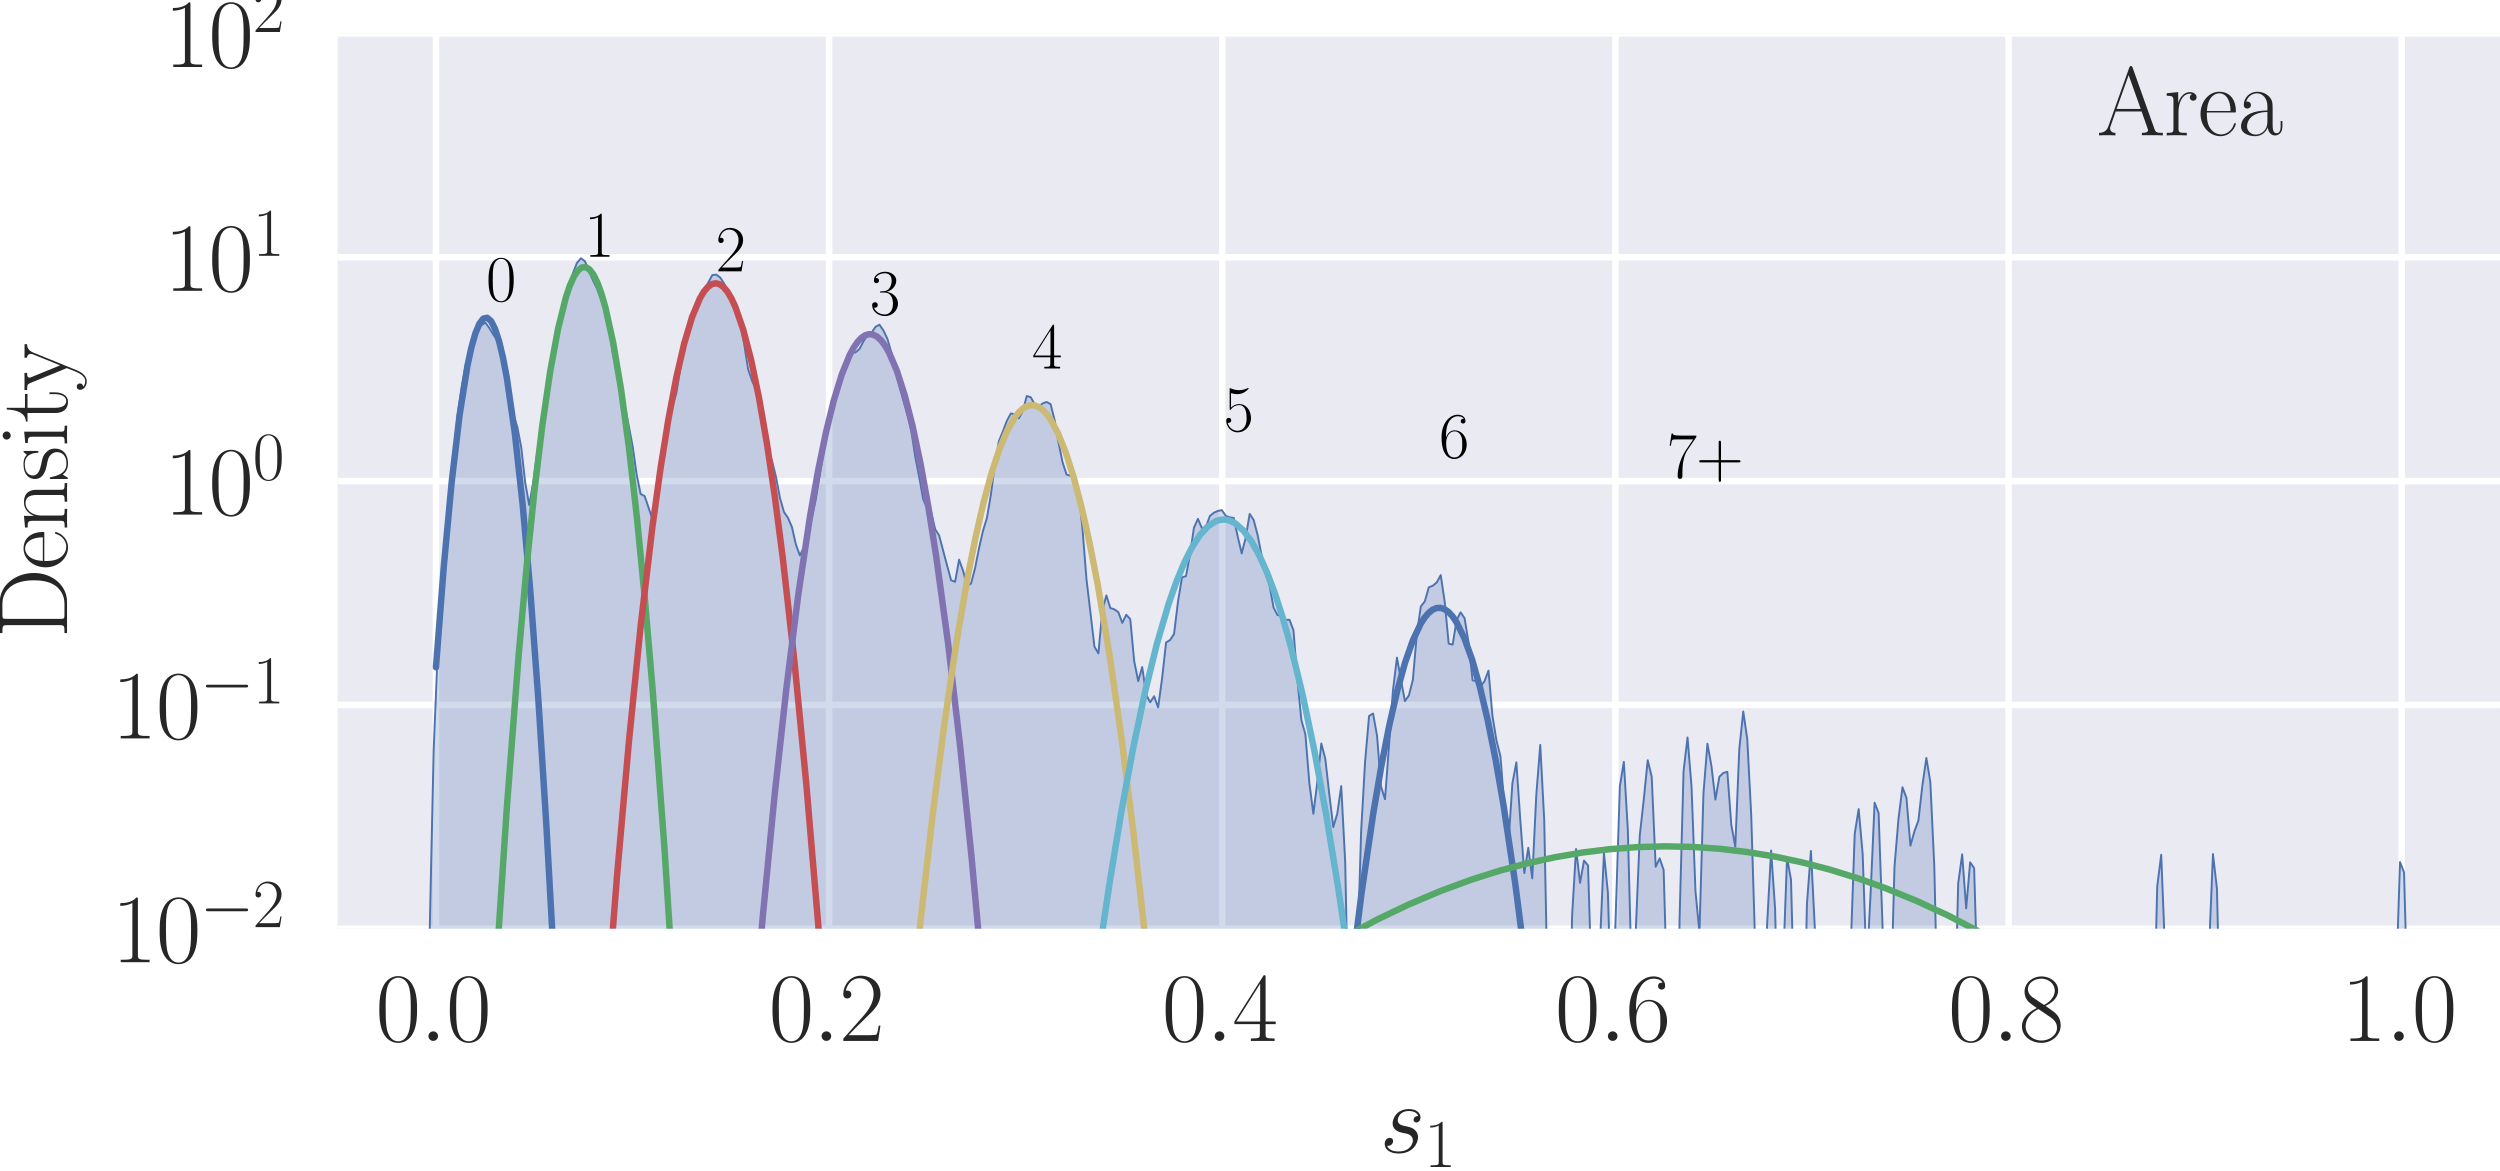 <?xml version="1.0" encoding="utf-8" standalone="no"?>
<!DOCTYPE svg PUBLIC "-//W3C//DTD SVG 1.1//EN"
  "http://www.w3.org/Graphics/SVG/1.1/DTD/svg11.dtd">
<svg xmlns:xlink="http://www.w3.org/1999/xlink" width="387.082pt" height="181.356pt" viewBox="0 0 387.082 181.356" xmlns="http://www.w3.org/2000/svg" version="1.1">
 <defs>
  <style type="text/css">*{stroke-linejoin: round; stroke-linecap: butt}</style>
 </defs>
 <g id="figure_1">
  <g id="patch_1">
   <path d="M 0 181.356 
L 387.082 181.356 
L 387.082 0 
L 0 0 
z
" style="fill: #ffffff"/>
  </g>
  <g id="axes_1">
   <g id="patch_2">
    <path d="M 52.282 143.789 
L 387.082 143.789 
L 387.082 5.189 
L 52.282 5.189 
z
" style="fill: #eaeaf2"/>
   </g>
   <g id="matplotlib.axis_1">
    <g id="xtick_1">
     <g id="line2d_1">
      <path d="M 67.501 143.789 
L 67.501 5.189 
" clip-path="url(#p461af8cc69)" style="fill: none; stroke: #ffffff; stroke-linecap: round"/>
     </g>
     <g id="line2d_2"/>
     <g id="text_1">
      <!-- $\mathdefault{0.0}$ -->
      <g style="fill: #262626" transform="translate(58.152 161.167) scale(0.15 -0.15)">
       <defs>
        <path id="CMR17-30" d="M 2688 2025 
C 2688 2416 2682 3080 2413 3591 
C 2176 4039 1798 4198 1466 4198 
C 1158 4198 768 4058 525 3597 
C 269 3118 243 2524 243 2025 
C 243 1661 250 1106 448 619 
C 723 -39 1216 -128 1466 -128 
C 1760 -128 2208 -7 2470 600 
C 2662 1042 2688 1559 2688 2025 
z
M 1466 -26 
C 1056 -26 813 325 723 812 
C 653 1188 653 1738 653 2096 
C 653 2588 653 2997 736 3387 
C 858 3929 1216 4096 1466 4096 
C 1728 4096 2067 3923 2189 3400 
C 2272 3036 2278 2607 2278 2096 
C 2278 1680 2278 1169 2202 792 
C 2067 95 1690 -26 1466 -26 
z
" transform="scale(0.016)"/>
        <path id="CMMI12-3a" d="M 1178 307 
C 1178 492 1024 619 870 619 
C 685 619 557 466 557 313 
C 557 128 710 0 864 0 
C 1050 0 1178 153 1178 307 
z
" transform="scale(0.016)"/>
       </defs>
       <use xlink:href="#CMR17-30" transform="scale(0.996)"/>
       <use xlink:href="#CMMI12-3a" transform="translate(45.69 0) scale(0.996)"/>
       <use xlink:href="#CMR17-30" transform="translate(72.788 0) scale(0.996)"/>
      </g>
     </g>
    </g>
    <g id="xtick_2">
     <g id="line2d_3">
      <path d="M 128.373 143.789 
L 128.373 5.189 
" clip-path="url(#p461af8cc69)" style="fill: none; stroke: #ffffff; stroke-linecap: round"/>
     </g>
     <g id="line2d_4"/>
     <g id="text_2">
      <!-- $\mathdefault{0.2}$ -->
      <g style="fill: #262626" transform="translate(119.025 161.167) scale(0.15 -0.15)">
       <defs>
        <path id="CMR17-32" d="M 2669 989 
L 2554 989 
C 2490 536 2438 459 2413 420 
C 2381 369 1920 369 1830 369 
L 602 369 
C 832 619 1280 1072 1824 1597 
C 2214 1967 2669 2402 2669 3035 
C 2669 3790 2067 4224 1395 4224 
C 691 4224 262 3604 262 3030 
C 262 2780 448 2748 525 2748 
C 589 2748 781 2787 781 3010 
C 781 3207 614 3264 525 3264 
C 486 3264 448 3258 422 3245 
C 544 3790 915 4058 1306 4058 
C 1862 4058 2227 3617 2227 3035 
C 2227 2479 1901 2000 1536 1584 
L 262 146 
L 262 0 
L 2515 0 
L 2669 989 
z
" transform="scale(0.016)"/>
       </defs>
       <use xlink:href="#CMR17-30" transform="scale(0.996)"/>
       <use xlink:href="#CMMI12-3a" transform="translate(45.69 0) scale(0.996)"/>
       <use xlink:href="#CMR17-32" transform="translate(72.788 0) scale(0.996)"/>
      </g>
     </g>
    </g>
    <g id="xtick_3">
     <g id="line2d_5">
      <path d="M 189.246 143.789 
L 189.246 5.189 
" clip-path="url(#p461af8cc69)" style="fill: none; stroke: #ffffff; stroke-linecap: round"/>
     </g>
     <g id="line2d_6"/>
     <g id="text_3">
      <!-- $\mathdefault{0.4}$ -->
      <g style="fill: #262626" transform="translate(179.898 161.167) scale(0.15 -0.15)">
       <defs>
        <path id="CMR17-34" d="M 2150 4122 
C 2150 4256 2144 4256 2029 4256 
L 128 1254 
L 128 1088 
L 1779 1088 
L 1779 457 
C 1779 224 1766 160 1318 160 
L 1197 160 
L 1197 0 
C 1402 0 1747 0 1965 0 
C 2182 0 2528 0 2733 0 
L 2733 160 
L 2611 160 
C 2163 160 2150 224 2150 457 
L 2150 1088 
L 2803 1088 
L 2803 1254 
L 2150 1254 
L 2150 4122 
z
M 1798 3703 
L 1798 1254 
L 256 1254 
L 1798 3703 
z
" transform="scale(0.016)"/>
       </defs>
       <use xlink:href="#CMR17-30" transform="scale(0.996)"/>
       <use xlink:href="#CMMI12-3a" transform="translate(45.69 0) scale(0.996)"/>
       <use xlink:href="#CMR17-34" transform="translate(72.788 0) scale(0.996)"/>
      </g>
     </g>
    </g>
    <g id="xtick_4">
     <g id="line2d_7">
      <path d="M 250.119 143.789 
L 250.119 5.189 
" clip-path="url(#p461af8cc69)" style="fill: none; stroke: #ffffff; stroke-linecap: round"/>
     </g>
     <g id="line2d_8"/>
     <g id="text_4">
      <!-- $\mathdefault{0.6}$ -->
      <g style="fill: #262626" transform="translate(240.77 161.167) scale(0.15 -0.15)">
       <defs>
        <path id="CMR17-36" d="M 678 2176 
C 678 3690 1395 4032 1811 4032 
C 1946 4032 2272 4009 2400 3776 
C 2298 3776 2106 3776 2106 3553 
C 2106 3381 2246 3323 2336 3323 
C 2394 3323 2566 3348 2566 3560 
C 2566 3954 2246 4179 1805 4179 
C 1043 4179 243 3390 243 1984 
C 243 253 966 -128 1478 -128 
C 2099 -128 2688 427 2688 1283 
C 2688 2081 2170 2662 1517 2662 
C 1126 2662 838 2407 678 1960 
L 678 2176 
z
M 1478 25 
C 691 25 691 1200 691 1436 
C 691 1896 909 2560 1504 2560 
C 1613 2560 1926 2560 2138 2120 
C 2253 1870 2253 1609 2253 1289 
C 2253 944 2253 690 2118 434 
C 1978 171 1773 25 1478 25 
z
" transform="scale(0.016)"/>
       </defs>
       <use xlink:href="#CMR17-30" transform="scale(0.996)"/>
       <use xlink:href="#CMMI12-3a" transform="translate(45.69 0) scale(0.996)"/>
       <use xlink:href="#CMR17-36" transform="translate(72.788 0) scale(0.996)"/>
      </g>
     </g>
    </g>
    <g id="xtick_5">
     <g id="line2d_9">
      <path d="M 310.992 143.789 
L 310.992 5.189 
" clip-path="url(#p461af8cc69)" style="fill: none; stroke: #ffffff; stroke-linecap: round"/>
     </g>
     <g id="line2d_10"/>
     <g id="text_5">
      <!-- $\mathdefault{0.8}$ -->
      <g style="fill: #262626" transform="translate(301.643 161.167) scale(0.15 -0.15)">
       <defs>
        <path id="CMR17-38" d="M 1741 2264 
C 2144 2467 2554 2773 2554 3263 
C 2554 3841 1990 4179 1472 4179 
C 890 4179 378 3759 378 3180 
C 378 3021 416 2747 666 2505 
C 730 2442 998 2251 1171 2130 
C 883 1983 211 1634 211 934 
C 211 279 838 -128 1459 -128 
C 2144 -128 2720 362 2720 1010 
C 2720 1590 2330 1857 2074 2029 
L 1741 2264 
z
M 902 2822 
C 851 2854 595 3051 595 3351 
C 595 3739 998 4032 1459 4032 
C 1965 4032 2336 3676 2336 3262 
C 2336 2669 1670 2331 1638 2331 
C 1632 2331 1626 2331 1574 2370 
L 902 2822 
z
M 2080 1519 
C 2176 1449 2483 1240 2483 851 
C 2483 381 2010 25 1472 25 
C 890 25 448 438 448 940 
C 448 1443 838 1862 1280 2060 
L 2080 1519 
z
" transform="scale(0.016)"/>
       </defs>
       <use xlink:href="#CMR17-30" transform="scale(0.996)"/>
       <use xlink:href="#CMMI12-3a" transform="translate(45.69 0) scale(0.996)"/>
       <use xlink:href="#CMR17-38" transform="translate(72.788 0) scale(0.996)"/>
      </g>
     </g>
    </g>
    <g id="xtick_6">
     <g id="line2d_11">
      <path d="M 371.864 143.789 
L 371.864 5.189 
" clip-path="url(#p461af8cc69)" style="fill: none; stroke: #ffffff; stroke-linecap: round"/>
     </g>
     <g id="line2d_12"/>
     <g id="text_6">
      <!-- $\mathdefault{1.0}$ -->
      <g style="fill: #262626" transform="translate(362.516 161.167) scale(0.15 -0.15)">
       <defs>
        <path id="CMR17-31" d="M 1702 4058 
C 1702 4192 1696 4192 1606 4192 
C 1357 3916 979 3827 621 3827 
C 602 3827 570 3827 563 3808 
C 557 3795 557 3782 557 3648 
C 755 3648 1088 3686 1344 3839 
L 1344 461 
C 1344 236 1331 160 781 160 
L 589 160 
L 589 0 
C 896 0 1216 0 1523 0 
C 1830 0 2150 0 2458 0 
L 2458 160 
L 2266 160 
C 1715 160 1702 230 1702 458 
L 1702 4058 
z
" transform="scale(0.016)"/>
       </defs>
       <use xlink:href="#CMR17-31" transform="scale(0.996)"/>
       <use xlink:href="#CMMI12-3a" transform="translate(45.69 0) scale(0.996)"/>
       <use xlink:href="#CMR17-30" transform="translate(72.788 0) scale(0.996)"/>
      </g>
     </g>
    </g>
    <g id="text_7">
     <!-- $s_1$ -->
     <g style="fill: #262626" transform="translate(213.621 178.45) scale(0.15 -0.15)">
      <defs>
       <path id="CMMI12-73" d="M 1459 1280 
C 1568 1261 1741 1223 1779 1216 
C 1862 1192 2150 1090 2150 783 
C 2150 586 1971 70 1229 70 
C 1094 70 614 70 486 436 
C 742 404 870 603 870 745 
C 870 880 781 950 653 950 
C 512 950 326 841 326 552 
C 326 173 710 -64 1222 -64 
C 2195 -64 2483 651 2483 984 
C 2483 1079 2483 1258 2278 1462 
C 2118 1616 1965 1648 1619 1718 
C 1446 1756 1171 1814 1171 2101 
C 1171 2229 1286 2689 1894 2689 
C 2163 2689 2426 2589 2490 2368 
C 2208 2368 2195 2125 2195 2119 
C 2195 1984 2317 1946 2374 1946 
C 2464 1946 2643 2015 2643 2281 
C 2643 2545 2400 2816 1901 2816 
C 1062 2816 838 2160 838 1899 
C 838 1414 1312 1312 1459 1280 
z
" transform="scale(0.016)"/>
      </defs>
      <use xlink:href="#CMMI12-73" transform="scale(0.996)"/>
      <use xlink:href="#CMR17-31" transform="translate(45.95 -14.944) scale(0.697)"/>
     </g>
    </g>
   </g>
   <g id="matplotlib.axis_2">
    <g id="ytick_1">
     <g id="line2d_13">
      <path d="M 52.282 143.789 
L 387.082 143.789 
" clip-path="url(#p461af8cc69)" style="fill: none; stroke: #ffffff; stroke-linecap: round"/>
     </g>
     <g id="line2d_14"/>
     <g id="text_8">
      <!-- $\mathdefault{10^{-2}}$ -->
      <g style="fill: #262626" transform="translate(17.283 148.978) scale(0.15 -0.15)">
       <defs>
        <path id="CMSY10-0" d="M 4218 1472 
C 4326 1472 4442 1472 4442 1600 
C 4442 1728 4326 1728 4218 1728 
L 755 1728 
C 646 1728 531 1728 531 1600 
C 531 1472 646 1472 755 1472 
L 4218 1472 
z
" transform="scale(0.016)"/>
       </defs>
       <use xlink:href="#CMR17-31" transform="scale(0.996)"/>
       <use xlink:href="#CMR17-30" transform="translate(45.69 0) scale(0.996)"/>
       <use xlink:href="#CMSY10-0" transform="translate(91.381 36.154) scale(0.697)"/>
       <use xlink:href="#CMR17-32" transform="translate(145.622 36.154) scale(0.697)"/>
      </g>
     </g>
    </g>
    <g id="ytick_2">
     <g id="line2d_15">
      <path d="M 52.282 109.139 
L 387.082 109.139 
" clip-path="url(#p461af8cc69)" style="fill: none; stroke: #ffffff; stroke-linecap: round"/>
     </g>
     <g id="line2d_16"/>
     <g id="text_9">
      <!-- $\mathdefault{10^{-1}}$ -->
      <g style="fill: #262626" transform="translate(17.283 114.328) scale(0.15 -0.15)">
       <use xlink:href="#CMR17-31" transform="scale(0.996)"/>
       <use xlink:href="#CMR17-30" transform="translate(45.69 0) scale(0.996)"/>
       <use xlink:href="#CMSY10-0" transform="translate(91.381 36.154) scale(0.697)"/>
       <use xlink:href="#CMR17-31" transform="translate(145.622 36.154) scale(0.697)"/>
      </g>
     </g>
    </g>
    <g id="ytick_3">
     <g id="line2d_17">
      <path d="M 52.282 74.489 
L 387.082 74.489 
" clip-path="url(#p461af8cc69)" style="fill: none; stroke: #ffffff; stroke-linecap: round"/>
     </g>
     <g id="line2d_18"/>
     <g id="text_10">
      <!-- $\mathdefault{10^{0}}$ -->
      <g style="fill: #262626" transform="translate(25.42 79.678) scale(0.15 -0.15)">
       <use xlink:href="#CMR17-31" transform="scale(0.996)"/>
       <use xlink:href="#CMR17-30" transform="translate(45.69 0) scale(0.996)"/>
       <use xlink:href="#CMR17-30" transform="translate(91.381 36.154) scale(0.697)"/>
      </g>
     </g>
    </g>
    <g id="ytick_4">
     <g id="line2d_19">
      <path d="M 52.282 39.839 
L 387.082 39.839 
" clip-path="url(#p461af8cc69)" style="fill: none; stroke: #ffffff; stroke-linecap: round"/>
     </g>
     <g id="line2d_20"/>
     <g id="text_11">
      <!-- $\mathdefault{10^{1}}$ -->
      <g style="fill: #262626" transform="translate(25.42 45.028) scale(0.15 -0.15)">
       <use xlink:href="#CMR17-31" transform="scale(0.996)"/>
       <use xlink:href="#CMR17-30" transform="translate(45.69 0) scale(0.996)"/>
       <use xlink:href="#CMR17-31" transform="translate(91.381 36.154) scale(0.697)"/>
      </g>
     </g>
    </g>
    <g id="ytick_5">
     <g id="line2d_21">
      <path d="M 52.282 5.189 
L 387.082 5.189 
" clip-path="url(#p461af8cc69)" style="fill: none; stroke: #ffffff; stroke-linecap: round"/>
     </g>
     <g id="line2d_22"/>
     <g id="text_12">
      <!-- $\mathdefault{10^{2}}$ -->
      <g style="fill: #262626" transform="translate(25.42 10.378) scale(0.15 -0.15)">
       <use xlink:href="#CMR17-31" transform="scale(0.996)"/>
       <use xlink:href="#CMR17-30" transform="translate(45.69 0) scale(0.996)"/>
       <use xlink:href="#CMR17-32" transform="translate(91.381 36.154) scale(0.697)"/>
      </g>
     </g>
    </g>
    <g id="ytick_6">
     <g id="line2d_23"/>
    </g>
    <g id="ytick_7">
     <g id="line2d_24"/>
    </g>
    <g id="ytick_8">
     <g id="line2d_25"/>
    </g>
    <g id="ytick_9">
     <g id="line2d_26"/>
    </g>
    <g id="ytick_10">
     <g id="line2d_27"/>
    </g>
    <g id="ytick_11">
     <g id="line2d_28"/>
    </g>
    <g id="ytick_12">
     <g id="line2d_29"/>
    </g>
    <g id="ytick_13">
     <g id="line2d_30"/>
    </g>
    <g id="ytick_14">
     <g id="line2d_31"/>
    </g>
    <g id="ytick_15">
     <g id="line2d_32"/>
    </g>
    <g id="ytick_16">
     <g id="line2d_33"/>
    </g>
    <g id="ytick_17">
     <g id="line2d_34"/>
    </g>
    <g id="ytick_18">
     <g id="line2d_35"/>
    </g>
    <g id="ytick_19">
     <g id="line2d_36"/>
    </g>
    <g id="ytick_20">
     <g id="line2d_37"/>
    </g>
    <g id="ytick_21">
     <g id="line2d_38"/>
    </g>
    <g id="ytick_22">
     <g id="line2d_39"/>
    </g>
    <g id="ytick_23">
     <g id="line2d_40"/>
    </g>
    <g id="ytick_24">
     <g id="line2d_41"/>
    </g>
    <g id="ytick_25">
     <g id="line2d_42"/>
    </g>
    <g id="ytick_26">
     <g id="line2d_43"/>
    </g>
    <g id="ytick_27">
     <g id="line2d_44"/>
    </g>
    <g id="ytick_28">
     <g id="line2d_45"/>
    </g>
    <g id="ytick_29">
     <g id="line2d_46"/>
    </g>
    <g id="ytick_30">
     <g id="line2d_47"/>
    </g>
    <g id="ytick_31">
     <g id="line2d_48"/>
    </g>
    <g id="ytick_32">
     <g id="line2d_49"/>
    </g>
    <g id="ytick_33">
     <g id="line2d_50"/>
    </g>
    <g id="ytick_34">
     <g id="line2d_51"/>
    </g>
    <g id="ytick_35">
     <g id="line2d_52"/>
    </g>
    <g id="ytick_36">
     <g id="line2d_53"/>
    </g>
    <g id="ytick_37">
     <g id="line2d_54"/>
    </g>
    <g id="text_13">
     <!-- Density -->
     <g style="fill: #262626" transform="translate(10.378 98.814) rotate(-90) scale(0.15 -0.15)">
      <defs>
       <path id="CMR17-44" d="M 333 4352 
L 333 4186 
C 774 4186 845 4186 845 3900 
L 845 452 
C 845 166 774 166 333 166 
L 333 0 
L 2368 0 
C 3398 0 4224 943 4224 2141 
C 4224 3346 3411 4352 2368 4352 
L 333 4352 
z
M 1523 166 
C 1267 166 1254 197 1254 414 
L 1254 3938 
C 1254 4155 1267 4186 1523 4186 
L 2240 4186 
C 2771 4186 3750 3874 3750 2141 
C 3750 1242 3488 879 3366 707 
C 3213 510 2848 166 2240 166 
L 1523 166 
z
" transform="scale(0.016)"/>
       <path id="CMR17-65" d="M 2438 1472 
C 2464 1498 2464 1511 2464 1576 
C 2464 2238 2118 2816 1389 2816 
C 710 2816 173 2169 173 1383 
C 173 551 781 -64 1459 -64 
C 2176 -64 2458 607 2458 740 
C 2458 784 2419 784 2406 784 
C 2362 784 2355 771 2330 696 
C 2189 265 1837 51 1504 51 
C 1229 51 954 203 781 480 
C 582 803 582 1176 582 1472 
L 2438 1472 
z
M 589 1568 
C 634 2505 1126 2714 1382 2714 
C 1818 2714 2112 2297 2118 1568 
L 589 1568 
z
" transform="scale(0.016)"/>
       <path id="CMR17-6e" d="M 2656 1933 
C 2656 2259 2592 2790 1837 2790 
C 1331 2790 1069 2400 973 2144 
L 966 2144 
L 966 2790 
L 211 2720 
L 211 2554 
C 589 2554 646 2515 646 2208 
L 646 428 
C 646 184 621 153 211 153 
L 211 -13 
C 365 0 646 0 813 0 
C 979 0 1267 0 1421 -13 
L 1421 153 
C 1011 153 986 178 986 428 
L 986 1658 
C 986 2247 1344 2688 1792 2688 
C 2266 2688 2317 2266 2317 1958 
L 2317 428 
C 2317 184 2291 153 1882 153 
L 1882 -13 
C 2035 0 2317 0 2483 0 
C 2650 0 2938 0 3091 -13 
L 3091 153 
C 2682 153 2656 178 2656 428 
L 2656 1933 
z
" transform="scale(0.016)"/>
       <path id="CMR17-73" d="M 1978 2697 
C 1978 2813 1971 2819 1933 2819 
C 1907 2819 1901 2813 1824 2717 
C 1805 2691 1747 2626 1728 2601 
C 1523 2819 1235 2819 1126 2819 
C 416 2819 160 2447 160 2076 
C 160 1498 813 1365 998 1325 
C 1402 1243 1542 1217 1677 1101 
C 1760 1025 1901 884 1901 654 
C 1901 384 1747 38 1158 38 
C 602 38 403 460 288 1021 
C 269 1110 269 1117 218 1117 
C 166 1117 160 1110 160 983 
L 160 63 
C 160 -51 166 -58 205 -58 
C 237 -58 243 -51 275 0 
C 314 57 410 211 448 276 
C 576 103 800 -64 1158 -64 
C 1792 -64 2131 283 2131 784 
C 2131 1112 1958 1285 1875 1362 
C 1683 1561 1459 1606 1190 1657 
C 838 1735 390 1825 390 2217 
C 390 2383 480 2737 1126 2737 
C 1811 2737 1850 2094 1862 1888 
C 1869 1856 1901 1849 1920 1849 
C 1978 1849 1978 1869 1978 1978 
L 1978 2697 
z
" transform="scale(0.016)"/>
       <path id="CMR17-69" d="M 992 3909 
C 992 4049 877 4170 730 4170 
C 589 4170 467 4056 467 3909 
C 467 3769 582 3648 730 3648 
C 870 3648 992 3763 992 3909 
z
M 243 2706 
L 243 2541 
C 602 2541 653 2502 653 2197 
L 653 427 
C 653 184 627 153 218 153 
L 218 -13 
C 371 0 646 0 806 0 
C 960 0 1222 0 1370 -13 
L 1370 153 
C 992 153 979 191 979 420 
L 979 2776 
L 243 2706 
z
" transform="scale(0.016)"/>
       <path id="CMR17-74" d="M 966 2560 
L 1862 2560 
L 1862 2725 
L 966 2725 
L 966 3904 
L 851 3904 
C 838 3245 614 2668 70 2668 
L 70 2560 
L 627 2560 
L 627 771 
C 627 650 627 -64 1370 -64 
C 1747 -64 1965 306 1965 777 
L 1965 1140 
L 1850 1140 
L 1850 783 
C 1850 344 1677 51 1408 51 
C 1222 51 966 178 966 758 
L 966 2560 
z
" transform="scale(0.016)"/>
       <path id="CMR17-79" d="M 2496 2197 
C 2656 2586 2944 2586 3034 2586 
L 3034 2752 
C 2912 2752 2752 2752 2630 2752 
C 2496 2752 2285 2752 2157 2758 
L 2157 2592 
C 2400 2573 2406 2394 2406 2343 
C 2406 2280 2394 2248 2362 2171 
L 1664 449 
L 902 2306 
C 870 2382 870 2426 870 2433 
C 870 2573 1018 2586 1171 2586 
L 1171 2758 
C 1018 2752 742 2752 582 2752 
C 410 2752 205 2752 64 2758 
L 64 2586 
C 410 2586 448 2554 531 2350 
L 1485 15 
C 1197 -738 1030 -1178 627 -1178 
C 557 -1178 397 -1159 282 -1044 
C 429 -1031 493 -942 493 -833 
C 493 -725 416 -629 288 -629 
C 147 -629 77 -725 77 -840 
C 77 -1095 339 -1280 627 -1280 
C 998 -1280 1229 -922 1357 -604 
L 2496 2197 
z
" transform="scale(0.016)"/>
      </defs>
      <use xlink:href="#CMR17-44" transform="scale(0.996)"/>
      <use xlink:href="#CMR17-65" transform="translate(70.394 0) scale(0.996)"/>
      <use xlink:href="#CMR17-6e" transform="translate(110.879 0) scale(0.996)"/>
      <use xlink:href="#CMR17-73" transform="translate(161.775 0) scale(0.996)"/>
      <use xlink:href="#CMR17-69" transform="translate(197.576 0) scale(0.996)"/>
      <use xlink:href="#CMR17-74" transform="translate(222.447 0) scale(0.996)"/>
      <use xlink:href="#CMR17-79" transform="translate(255.125 0) scale(0.996)"/>
     </g>
    </g>
   </g>
   <g id="PolyCollection_1">
    <path d="M 65.912 189.817 
L 65.912 34724.489 
L 66.528 34724.489 
L 67.144 34724.489 
L 67.761 34724.489 
L 68.377 34724.489 
L 68.993 34724.489 
L 69.61 34724.489 
L 70.226 34724.489 
L 70.842 34724.489 
L 71.458 34724.489 
L 72.075 34724.489 
L 72.691 34724.489 
L 73.307 34724.489 
L 73.924 34724.489 
L 74.54 34724.489 
L 75.156 34724.489 
L 75.773 34724.489 
L 76.389 34724.489 
L 77.005 34724.489 
L 77.622 34724.489 
L 78.238 34724.489 
L 78.854 34724.489 
L 79.471 34724.489 
L 80.087 34724.489 
L 80.703 34724.489 
L 81.32 34724.489 
L 81.936 34724.489 
L 82.552 34724.489 
L 83.168 34724.489 
L 83.785 34724.489 
L 84.401 34724.489 
L 85.017 34724.489 
L 85.634 34724.489 
L 86.25 34724.489 
L 86.866 34724.489 
L 87.483 34724.489 
L 88.099 34724.489 
L 88.715 34724.489 
L 89.332 34724.489 
L 89.948 34724.489 
L 90.564 34724.489 
L 91.181 34724.489 
L 91.797 34724.489 
L 92.413 34724.489 
L 93.03 34724.489 
L 93.646 34724.489 
L 94.262 34724.489 
L 94.878 34724.489 
L 95.495 34724.489 
L 96.111 34724.489 
L 96.727 34724.489 
L 97.344 34724.489 
L 97.96 34724.489 
L 98.576 34724.489 
L 99.193 34724.489 
L 99.809 34724.489 
L 100.425 34724.489 
L 101.042 34724.489 
L 101.658 34724.489 
L 102.274 34724.489 
L 102.891 34724.489 
L 103.507 34724.489 
L 104.123 34724.489 
L 104.74 34724.489 
L 105.356 34724.489 
L 105.972 34724.489 
L 106.588 34724.489 
L 107.205 34724.489 
L 107.821 34724.489 
L 108.437 34724.489 
L 109.054 34724.489 
L 109.67 34724.489 
L 110.286 34724.489 
L 110.903 34724.489 
L 111.519 34724.489 
L 112.135 34724.489 
L 112.752 34724.489 
L 113.368 34724.489 
L 113.984 34724.489 
L 114.601 34724.489 
L 115.217 34724.489 
L 115.833 34724.489 
L 116.45 34724.489 
L 117.066 34724.489 
L 117.682 34724.489 
L 118.298 34724.489 
L 118.915 34724.489 
L 119.531 34724.489 
L 120.147 34724.489 
L 120.764 34724.489 
L 121.38 34724.489 
L 121.996 34724.489 
L 122.613 34724.489 
L 123.229 34724.489 
L 123.845 34724.489 
L 124.462 34724.489 
L 125.078 34724.489 
L 125.694 34724.489 
L 126.311 34724.489 
L 126.927 34724.489 
L 127.543 34724.489 
L 128.16 34724.489 
L 128.776 34724.489 
L 129.392 34724.489 
L 130.008 34724.489 
L 130.625 34724.489 
L 131.241 34724.489 
L 131.857 34724.489 
L 132.474 34724.489 
L 133.09 34724.489 
L 133.706 34724.489 
L 134.323 34724.489 
L 134.939 34724.489 
L 135.555 34724.489 
L 136.172 34724.489 
L 136.788 34724.489 
L 137.404 34724.489 
L 138.021 34724.489 
L 138.637 34724.489 
L 139.253 34724.489 
L 139.87 34724.489 
L 140.486 34724.489 
L 141.102 34724.489 
L 141.718 34724.489 
L 142.335 34724.489 
L 142.951 34724.489 
L 143.567 34724.489 
L 144.184 34724.489 
L 144.8 34724.489 
L 145.416 34724.489 
L 146.033 34724.489 
L 146.649 34724.489 
L 147.265 34724.489 
L 147.882 34724.489 
L 148.498 34724.489 
L 149.114 34724.489 
L 149.731 34724.489 
L 150.347 34724.489 
L 150.963 34724.489 
L 151.58 34724.489 
L 152.196 34724.489 
L 152.812 34724.489 
L 153.428 34724.489 
L 154.045 34724.489 
L 154.661 34724.489 
L 155.277 34724.489 
L 155.894 34724.489 
L 156.51 34724.489 
L 157.126 34724.489 
L 157.743 34724.489 
L 158.359 34724.489 
L 158.975 34724.489 
L 159.592 34724.489 
L 160.208 34724.489 
L 160.824 34724.489 
L 161.441 34724.489 
L 162.057 34724.489 
L 162.673 34724.489 
L 163.29 34724.489 
L 163.906 34724.489 
L 164.522 34724.489 
L 165.138 34724.489 
L 165.755 34724.489 
L 166.371 34724.489 
L 166.987 34724.489 
L 167.604 34724.489 
L 168.22 34724.489 
L 168.836 34724.489 
L 169.453 34724.489 
L 170.069 34724.489 
L 170.685 34724.489 
L 171.302 34724.489 
L 171.918 34724.489 
L 172.534 34724.489 
L 173.151 34724.489 
L 173.767 34724.489 
L 174.383 34724.489 
L 175 34724.489 
L 175.616 34724.489 
L 176.232 34724.489 
L 176.849 34724.489 
L 177.465 34724.489 
L 178.081 34724.489 
L 178.697 34724.489 
L 179.314 34724.489 
L 179.93 34724.489 
L 180.546 34724.489 
L 181.163 34724.489 
L 181.779 34724.489 
L 182.395 34724.489 
L 183.012 34724.489 
L 183.628 34724.489 
L 184.244 34724.489 
L 184.861 34724.489 
L 185.477 34724.489 
L 186.093 34724.489 
L 186.71 34724.489 
L 187.326 34724.489 
L 187.942 34724.489 
L 188.559 34724.489 
L 189.175 34724.489 
L 189.791 34724.489 
L 190.407 34724.489 
L 191.024 34724.489 
L 191.64 34724.489 
L 192.256 34724.489 
L 192.873 34724.489 
L 193.489 34724.489 
L 194.105 34724.489 
L 194.722 34724.489 
L 195.338 34724.489 
L 195.954 34724.489 
L 196.571 34724.489 
L 197.187 34724.489 
L 197.803 34724.489 
L 198.42 34724.489 
L 199.036 34724.489 
L 199.652 34724.489 
L 200.269 34724.489 
L 200.885 34724.489 
L 201.501 34724.489 
L 202.117 34724.489 
L 202.734 34724.489 
L 203.35 34724.489 
L 203.966 34724.489 
L 204.583 34724.489 
L 205.199 34724.489 
L 205.815 34724.489 
L 206.432 34724.489 
L 207.048 34724.489 
L 207.664 34724.489 
L 208.281 34724.489 
L 208.897 34724.489 
L 209.513 34724.489 
L 210.13 34724.489 
L 210.746 34724.489 
L 211.362 34724.489 
L 211.979 34724.489 
L 212.595 34724.489 
L 213.211 34724.489 
L 213.827 34724.489 
L 214.444 34724.489 
L 215.06 34724.489 
L 215.676 34724.489 
L 216.293 34724.489 
L 216.909 34724.489 
L 217.525 34724.489 
L 218.142 34724.489 
L 218.758 34724.489 
L 219.374 34724.489 
L 219.991 34724.489 
L 220.607 34724.489 
L 221.223 34724.489 
L 221.84 34724.489 
L 222.456 34724.489 
L 223.072 34724.489 
L 223.689 34724.489 
L 224.305 34724.489 
L 224.921 34724.489 
L 225.537 34724.489 
L 226.154 34724.489 
L 226.77 34724.489 
L 227.386 34724.489 
L 228.003 34724.489 
L 228.619 34724.489 
L 229.235 34724.489 
L 229.852 34724.489 
L 230.468 34724.489 
L 231.084 34724.489 
L 231.701 34724.489 
L 232.317 34724.489 
L 232.933 34724.489 
L 233.55 34724.489 
L 234.166 34724.489 
L 234.782 34724.489 
L 235.399 34724.489 
L 236.015 34724.489 
L 236.631 34724.489 
L 237.247 34724.489 
L 237.864 34724.489 
L 238.48 34724.489 
L 239.096 34724.489 
L 239.713 34724.489 
L 240.329 34724.489 
L 240.945 34724.489 
L 241.562 34724.489 
L 242.178 34724.489 
L 242.794 34724.489 
L 243.411 34724.489 
L 244.027 34724.489 
L 244.643 34724.489 
L 245.26 34724.489 
L 245.876 34724.489 
L 246.492 34724.489 
L 247.109 34724.489 
L 247.725 34724.489 
L 248.341 34724.489 
L 248.957 34724.489 
L 249.574 34724.489 
L 250.19 34724.489 
L 250.806 34724.489 
L 251.423 34724.489 
L 252.039 34724.489 
L 252.655 34724.489 
L 253.272 34724.489 
L 253.888 34724.489 
L 254.504 34724.489 
L 255.121 34724.489 
L 255.737 34724.489 
L 256.353 34724.489 
L 256.97 34724.489 
L 257.586 34724.489 
L 258.202 34724.489 
L 258.819 34724.489 
L 259.435 34724.489 
L 260.051 34724.489 
L 260.667 34724.489 
L 261.284 34724.489 
L 261.9 34724.489 
L 262.516 34724.489 
L 263.133 34724.489 
L 263.749 34724.489 
L 264.365 34724.489 
L 264.982 34724.489 
L 265.598 34724.489 
L 266.214 34724.489 
L 266.831 34724.489 
L 267.447 34724.489 
L 268.063 34724.489 
L 268.68 34724.489 
L 269.296 34724.489 
L 269.912 34724.489 
L 270.529 34724.489 
L 271.145 34724.489 
L 271.761 34724.489 
L 272.377 34724.489 
L 272.994 34724.489 
L 273.61 34724.489 
L 274.226 34724.489 
L 274.843 34724.489 
L 275.459 34724.489 
L 276.075 34724.489 
L 276.692 34724.489 
L 277.308 34724.489 
L 277.924 34724.489 
L 278.541 34724.489 
L 279.157 34724.489 
L 279.773 34724.489 
L 280.39 34724.489 
L 281.006 34724.489 
L 281.622 34724.489 
L 282.239 34724.489 
L 282.855 34724.489 
L 283.471 34724.489 
L 284.087 34724.489 
L 284.704 34724.489 
L 285.32 34724.489 
L 285.936 34724.489 
L 286.553 34724.489 
L 287.169 34724.489 
L 287.785 34724.489 
L 288.402 34724.489 
L 289.018 34724.489 
L 289.634 34724.489 
L 290.251 34724.489 
L 290.867 34724.489 
L 291.483 34724.489 
L 292.1 34724.489 
L 292.716 34724.489 
L 293.332 34724.489 
L 293.949 34724.489 
L 294.565 34724.489 
L 295.181 34724.489 
L 295.797 34724.489 
L 296.414 34724.489 
L 297.03 34724.489 
L 297.646 34724.489 
L 298.263 34724.489 
L 298.879 34724.489 
L 299.495 34724.489 
L 300.112 34724.489 
L 300.728 34724.489 
L 301.344 34724.489 
L 301.961 34724.489 
L 302.577 34724.489 
L 303.193 34724.489 
L 303.81 34724.489 
L 304.426 34724.489 
L 305.042 34724.489 
L 305.659 34724.489 
L 306.275 34724.489 
L 306.891 34724.489 
L 307.507 34724.489 
L 308.124 34724.489 
L 308.74 34724.489 
L 309.356 34724.489 
L 309.973 34724.489 
L 310.589 34724.489 
L 311.205 34724.489 
L 311.822 34724.489 
L 312.438 34724.489 
L 313.054 34724.489 
L 313.671 34724.489 
L 314.287 34724.489 
L 314.903 34724.489 
L 315.52 34724.489 
L 316.136 34724.489 
L 316.752 34724.489 
L 317.369 34724.489 
L 317.985 34724.489 
L 318.601 34724.489 
L 319.217 34724.489 
L 319.834 34724.489 
L 320.45 34724.489 
L 321.066 34724.489 
L 321.683 34724.489 
L 322.299 34724.489 
L 322.915 34724.489 
L 323.532 34724.489 
L 324.148 34724.489 
L 324.764 34724.489 
L 325.381 34724.489 
L 325.997 34724.489 
L 326.613 34724.489 
L 327.23 34724.489 
L 327.846 34724.489 
L 328.462 34724.489 
L 329.079 34724.489 
L 329.695 34724.489 
L 330.311 34724.489 
L 330.927 34724.489 
L 331.544 34724.489 
L 332.16 34724.489 
L 332.776 34724.489 
L 333.393 34724.489 
L 334.009 34724.489 
L 334.625 34724.489 
L 335.242 34724.489 
L 335.858 34724.489 
L 336.474 34724.489 
L 337.091 34724.489 
L 337.707 34724.489 
L 338.323 34724.489 
L 338.94 34724.489 
L 339.556 34724.489 
L 340.172 34724.489 
L 340.789 34724.489 
L 341.405 34724.489 
L 342.021 34724.489 
L 342.637 34724.489 
L 343.254 34724.489 
L 343.87 34724.489 
L 344.486 34724.489 
L 345.103 34724.489 
L 345.719 34724.489 
L 346.335 34724.489 
L 346.952 34724.489 
L 347.568 34724.489 
L 348.184 34724.489 
L 348.801 34724.489 
L 349.417 34724.489 
L 350.033 34724.489 
L 350.65 34724.489 
L 351.266 34724.489 
L 351.882 34724.489 
L 352.499 34724.489 
L 353.115 34724.489 
L 353.731 34724.489 
L 354.347 34724.489 
L 354.964 34724.489 
L 355.58 34724.489 
L 356.196 34724.489 
L 356.813 34724.489 
L 357.429 34724.489 
L 358.045 34724.489 
L 358.662 34724.489 
L 359.278 34724.489 
L 359.894 34724.489 
L 360.511 34724.489 
L 361.127 34724.489 
L 361.743 34724.489 
L 362.36 34724.489 
L 362.976 34724.489 
L 363.592 34724.489 
L 364.209 34724.489 
L 364.825 34724.489 
L 365.441 34724.489 
L 366.058 34724.489 
L 366.674 34724.489 
L 367.29 34724.489 
L 367.906 34724.489 
L 368.523 34724.489 
L 369.139 34724.489 
L 369.755 34724.489 
L 370.372 34724.489 
L 370.988 34724.489 
L 371.604 34724.489 
L 372.221 34724.489 
L 372.837 34724.489 
L 373.453 34724.489 
L 373.453 199.379 
L 373.453 199.379 
L 372.837 157.036 
L 372.221 135.068 
L 371.604 133.474 
L 370.988 152.254 
L 370.372 191.408 
L 369.755 250.936 
L 369.139 330.839 
L 368.523 431.116 
L 367.906 551.768 
L 367.29 692.793 
L 366.674 854.193 
L 366.058 1035.967 
L 365.441 1238.115 
L 364.825 1460.638 
L 364.209 1703.535 
L 363.592 1966.806 
L 362.976 2250.451 
L 362.36 2554.471 
L 361.743 2878.865 
L 361.127 3223.633 
L 360.511 3588.775 
L 359.894 3974.291 
L 359.278 4380.182 
L 358.662 4806.447 
L 358.045 5253.087 
L 357.429 5720.1 
L 356.813 5409.448 
L 356.196 4955.887 
L 355.58 4522.701 
L 354.964 4109.889 
L 354.347 3717.451 
L 353.731 3345.388 
L 353.115 2993.699 
L 352.499 2662.384 
L 351.882 2351.443 
L 351.266 2060.876 
L 350.65 1790.684 
L 350.033 1540.866 
L 349.417 1311.422 
L 348.801 1102.353 
L 348.184 913.657 
L 347.568 745.336 
L 346.952 597.39 
L 346.335 469.817 
L 345.719 362.619 
L 345.103 275.795 
L 344.486 209.345 
L 343.87 163.269 
L 343.254 137.568 
L 342.637 132.241 
L 342.021 147.288 
L 341.405 182.71 
L 340.789 238.506 
L 340.172 314.676 
L 339.556 411.22 
L 338.94 528.137 
L 338.323 530.865 
L 337.707 413.511 
L 337.091 316.531 
L 336.474 239.924 
L 335.858 183.692 
L 335.242 147.834 
L 334.625 132.35 
L 334.009 137.24 
L 333.393 162.505 
L 332.776 208.144 
L 332.16 274.157 
L 331.544 360.545 
L 330.927 467.306 
L 330.311 594.442 
L 329.695 741.953 
L 329.079 909.837 
L 328.462 1098.096 
L 327.846 1306.729 
L 327.23 1535.736 
L 326.613 1785.117 
L 325.997 2054.873 
L 325.381 2345.003 
L 324.764 2655.507 
L 324.148 2986.386 
L 323.532 3337.638 
L 322.915 3709.265 
L 322.299 4101.267 
L 321.683 4513.642 
L 321.066 4946.392 
L 320.45 5399.516 
L 319.834 5767.053 
L 319.217 5298.052 
L 318.601 4849.411 
L 317.985 4421.145 
L 317.369 4013.253 
L 316.752 3625.736 
L 316.136 3258.592 
L 315.52 2911.823 
L 314.903 2585.429 
L 314.287 2279.408 
L 313.671 1993.762 
L 313.054 1728.489 
L 312.438 1483.592 
L 311.822 1259.068 
L 311.205 1054.919 
L 310.589 871.144 
L 309.973 707.743 
L 309.356 564.716 
L 308.74 442.064 
L 308.124 339.786 
L 307.507 257.882 
L 306.891 196.352 
L 306.275 155.197 
L 305.659 134.404 
L 305.042 133.514 
L 304.426 140.646 
L 303.81 132.28 
L 303.193 136.773 
L 302.577 161.407 
L 301.961 206.408 
L 301.344 261.893 
L 300.728 207.121 
L 300.112 161.369 
L 299.495 134.201 
L 298.879 121.085 
L 298.263 117.35 
L 297.646 121.611 
L 297.03 127.072 
L 296.414 128.713 
L 295.797 130.932 
L 295.181 123.549 
L 294.565 121.889 
L 293.949 126.776 
L 293.332 134.144 
L 292.716 156.502 
L 292.1 175.599 
L 291.483 143.561 
L 290.867 125.866 
L 290.251 124.286 
L 289.634 138.258 
L 289.018 150.074 
L 288.402 132.233 
L 287.785 125.277 
L 287.169 129.106 
L 286.553 146.715 
L 285.936 182.7 
L 285.32 238.642 
L 284.704 314.879 
L 284.087 411.454 
L 283.471 396.221 
L 282.855 302.582 
L 282.239 229.314 
L 281.622 176.42 
L 281.006 143.901 
L 280.39 131.756 
L 279.773 139.985 
L 279.157 168.569 
L 278.541 198.964 
L 277.924 159.972 
L 277.308 136.196 
L 276.692 132.79 
L 276.075 149.617 
L 275.459 165.871 
L 274.843 140.685 
L 274.226 131.696 
L 273.61 143.066 
L 272.994 174.604 
L 272.377 182.278 
L 271.761 146.491 
L 271.145 126.155 
L 270.529 114.392 
L 269.912 110.159 
L 269.296 116.036 
L 268.68 131.088 
L 268.063 127.71 
L 267.447 119.502 
L 266.831 119.673 
L 266.214 120.269 
L 265.598 123.803 
L 264.982 118.565 
L 264.365 115.154 
L 263.749 122.865 
L 263.133 144.378 
L 262.516 138.023 
L 261.9 121.744 
L 261.284 114.181 
L 260.667 119.46 
L 260.051 142.403 
L 259.435 184.362 
L 258.819 197.211 
L 258.202 156.078 
L 257.586 134.703 
L 256.97 132.908 
L 256.353 134.204 
L 255.737 120.265 
L 255.121 117.711 
L 254.504 123.828 
L 253.888 129.382 
L 253.272 144.098 
L 252.655 151.827 
L 252.039 128.437 
L 251.423 117.959 
L 250.806 121.776 
L 250.19 140.922 
L 249.574 159.589 
L 248.957 138.239 
L 248.341 132.048 
L 247.725 146.194 
L 247.109 175.646 
L 246.492 153.975 
L 245.876 133.991 
L 245.26 133.245 
L 244.643 136.685 
L 244.027 131.457 
L 243.411 141.776 
L 242.794 172.278 
L 242.178 223.148 
L 241.562 294.309 
L 240.945 281.374 
L 240.329 209.975 
L 239.713 158.505 
L 239.096 126.961 
L 238.48 115.338 
L 237.864 123.155 
L 237.247 136.002 
L 236.631 131.257 
L 236.015 135.191 
L 235.399 127.069 
L 234.782 118.031 
L 234.166 121.305 
L 233.55 130.748 
L 232.933 124.939 
L 232.317 117.086 
L 231.701 114.651 
L 231.084 110.862 
L 230.468 103.832 
L 229.852 105.46 
L 229.235 106.313 
L 228.619 105.504 
L 228.003 105.327 
L 227.386 99.498 
L 226.77 95.732 
L 226.154 94.813 
L 225.537 95.976 
L 224.921 99.808 
L 224.305 99.663 
L 223.689 93.207 
L 223.072 89.048 
L 222.456 90.177 
L 221.84 90.688 
L 221.223 90.937 
L 220.607 93.111 
L 219.991 93.904 
L 219.374 98.164 
L 218.758 105.247 
L 218.142 107.675 
L 217.525 108.551 
L 216.909 105.235 
L 216.293 101.822 
L 215.676 106.89 
L 215.06 115.465 
L 214.444 123.743 
L 213.827 121.77 
L 213.211 113.917 
L 212.595 110.477 
L 211.979 110.856 
L 211.362 117.906 
L 210.746 128.717 
L 210.13 149.18 
L 209.513 184.962 
L 208.897 164.137 
L 208.281 133.483 
L 207.664 121.715 
L 207.048 126.013 
L 206.432 128.051 
L 205.815 122.952 
L 205.199 117.476 
L 204.583 115.118 
L 203.966 121.056 
L 203.35 125.995 
L 202.734 121.276 
L 202.117 113.718 
L 201.501 111.517 
L 200.885 105.326 
L 200.269 97.577 
L 199.652 95.954 
L 199.036 95.982 
L 198.42 95.275 
L 197.803 95.248 
L 197.187 94.052 
L 196.571 90.662 
L 195.954 88.798 
L 195.338 86.002 
L 194.722 82.839 
L 194.105 80.503 
L 193.489 79.57 
L 192.873 83.261 
L 192.256 85.68 
L 191.64 83.078 
L 191.024 80.192 
L 190.407 80.102 
L 189.791 79.869 
L 189.175 78.984 
L 188.559 79.108 
L 187.942 79.391 
L 187.326 79.9 
L 186.71 81.591 
L 186.093 81.778 
L 185.477 80.334 
L 184.861 81.703 
L 184.244 85.896 
L 183.628 89.202 
L 183.012 89.402 
L 182.395 93.123 
L 181.779 98.159 
L 181.163 99.1 
L 180.546 99.477 
L 179.93 105.037 
L 179.314 109.533 
L 178.697 107.8 
L 178.081 108.731 
L 177.465 107.533 
L 176.849 103.284 
L 176.232 105.455 
L 175.616 102.413 
L 175 95.865 
L 174.383 95.181 
L 173.767 96.451 
L 173.151 94.776 
L 172.534 94.342 
L 171.918 94.147 
L 171.302 92.191 
L 170.685 94.46 
L 170.069 101.156 
L 169.453 100.126 
L 168.836 94.84 
L 168.22 89.665 
L 167.604 81.914 
L 166.987 75.786 
L 166.371 73.568 
L 165.755 73.669 
L 165.138 73.473 
L 164.522 71.594 
L 163.906 68.572 
L 163.29 65.075 
L 162.673 62.577 
L 162.057 62.239 
L 161.441 62.457 
L 160.824 62.966 
L 160.208 62.607 
L 159.592 61.499 
L 158.975 61.312 
L 158.359 63.662 
L 157.743 64.766 
L 157.126 64.156 
L 156.51 64.014 
L 155.894 65.164 
L 155.277 66.79 
L 154.661 68.317 
L 154.045 71.831 
L 153.428 76.543 
L 152.812 80.189 
L 152.196 82.188 
L 151.58 84.902 
L 150.963 88.018 
L 150.347 90.353 
L 149.731 90.706 
L 149.114 88.371 
L 148.498 86.654 
L 147.882 90.082 
L 147.265 89.847 
L 146.649 87.582 
L 146.033 85.271 
L 145.416 82.931 
L 144.8 81.952 
L 144.184 79.321 
L 143.567 78.755 
L 142.951 77.316 
L 142.335 73.922 
L 141.718 70.758 
L 141.102 66.737 
L 140.486 64.194 
L 139.87 62.004 
L 139.253 59.813 
L 138.637 57.469 
L 138.021 54.62 
L 137.404 52.478 
L 136.788 51.173 
L 136.172 50.274 
L 135.555 50.61 
L 134.939 51.508 
L 134.323 51.886 
L 133.706 52.819 
L 133.09 54.012 
L 132.474 54.559 
L 131.857 54.627 
L 131.241 54.991 
L 130.625 56.752 
L 130.008 59.723 
L 129.392 61.194 
L 128.776 62.005 
L 128.16 65.709 
L 127.543 69.858 
L 126.927 73.546 
L 126.311 77.301 
L 125.694 80.283 
L 125.078 82.014 
L 124.462 84.786 
L 123.845 85.993 
L 123.229 84.307 
L 122.613 81.586 
L 121.996 80.17 
L 121.38 79.264 
L 120.764 77.111 
L 120.147 73.838 
L 119.531 71.344 
L 118.915 69.897 
L 118.298 67.521 
L 117.682 63.794 
L 117.066 60.313 
L 116.45 58.983 
L 115.833 57.169 
L 115.217 53.243 
L 114.601 50.047 
L 113.984 48.357 
L 113.368 47.092 
L 112.752 45.3 
L 112.135 43.939 
L 111.519 42.984 
L 110.903 42.515 
L 110.286 42.599 
L 109.67 43.732 
L 109.054 44.923 
L 108.437 45.672 
L 107.821 47.107 
L 107.205 48.908 
L 106.588 50.915 
L 105.972 53.384 
L 105.356 56.925 
L 104.74 60.772 
L 104.123 62.901 
L 103.507 64.597 
L 102.891 67.972 
L 102.274 73.008 
L 101.658 78.021 
L 101.042 80.441 
L 100.425 78.617 
L 99.809 76.806 
L 99.193 76.489 
L 98.576 73.503 
L 97.96 69.142 
L 97.344 65.879 
L 96.727 62.74 
L 96.111 60.036 
L 95.495 57.833 
L 94.878 54.64 
L 94.262 50.708 
L 93.646 47.848 
L 93.03 46.292 
L 92.413 44.62 
L 91.797 43.378 
L 91.181 41.931 
L 90.564 40.442 
L 89.948 39.988 
L 89.332 40.705 
L 88.715 42.29 
L 88.099 44.373 
L 87.483 46.808 
L 86.866 49.521 
L 86.25 51.959 
L 85.634 54.846 
L 85.017 59.245 
L 84.401 63.091 
L 83.785 66.8 
L 83.168 70.21 
L 82.552 74.789 
L 81.936 78.198 
L 81.32 74.734 
L 80.703 69.251 
L 80.087 66.06 
L 79.471 64.129 
L 78.854 61.287 
L 78.238 56.524 
L 77.622 53.53 
L 77.005 52.723 
L 76.389 51.809 
L 75.773 50.81 
L 75.156 49.961 
L 74.54 50.333 
L 73.924 51.016 
L 73.307 52.03 
L 72.691 54.109 
L 72.075 56.747 
L 71.458 60.127 
L 70.842 64.389 
L 70.226 70.532 
L 69.61 79.355 
L 68.993 87.672 
L 68.377 93.563 
L 67.761 101.173 
L 67.144 116.136 
L 66.528 144.318 
L 65.912 189.817 
z
" clip-path="url(#p461af8cc69)" style="fill: #4c72b0; fill-opacity: 0.25; stroke: #4c72b0; stroke-width: 0.3"/>
   </g>
   <g id="line2d_55">
    <path d="M 67.501 103.316 
L 68.721 87.617 
L 69.94 74.599 
L 71.16 64.262 
L 72.38 56.606 
L 72.99 53.784 
L 73.6 51.632 
L 74.21 50.15 
L 74.82 49.338 
L 75.43 49.197 
L 76.04 49.726 
L 76.65 50.926 
L 77.26 52.795 
L 77.87 55.335 
L 78.48 58.546 
L 79.7 66.977 
L 80.919 78.09 
L 82.139 91.884 
L 83.359 108.359 
L 84.579 127.515 
L 85.799 149.353 
L 87.409 182.356 
L 87.409 182.356 
" clip-path="url(#p461af8cc69)" style="fill: none; stroke: #4c72b0; stroke-linecap: round"/>
   </g>
   <g id="line2d_56">
    <path d="M 74.908 182.356 
L 76.65 152.507 
L 78.48 124.99 
L 80.31 101.379 
L 81.529 87.808 
L 82.749 75.973 
L 83.969 65.874 
L 85.189 57.511 
L 86.409 50.884 
L 87.629 45.993 
L 88.239 44.198 
L 88.849 42.837 
L 89.459 41.91 
L 90.069 41.418 
L 90.679 41.359 
L 91.289 41.734 
L 91.899 42.543 
L 92.508 43.786 
L 93.118 45.463 
L 93.728 47.574 
L 94.948 53.098 
L 96.168 60.358 
L 97.388 69.354 
L 98.608 80.086 
L 99.828 92.553 
L 101.048 106.757 
L 102.878 131.317 
L 104.707 159.782 
L 106.005 182.356 
L 106.005 182.356 
" clip-path="url(#p461af8cc69)" style="fill: none; stroke: #55a868; stroke-linecap: round"/>
   </g>
   <g id="line2d_57">
    <path d="M 92.049 182.356 
L 93.728 158.635 
L 95.558 135.354 
L 97.388 114.71 
L 99.218 96.701 
L 101.048 81.327 
L 102.268 72.543 
L 103.488 64.93 
L 104.707 58.489 
L 105.927 53.219 
L 107.147 49.121 
L 108.367 46.194 
L 108.977 45.17 
L 109.587 44.439 
L 110.197 44 
L 110.807 43.855 
L 111.417 44.002 
L 112.027 44.443 
L 112.637 45.176 
L 113.247 46.202 
L 113.857 47.521 
L 115.077 51.037 
L 116.296 55.725 
L 117.516 61.585 
L 118.736 68.616 
L 119.956 76.818 
L 121.176 86.192 
L 123.006 102.45 
L 124.836 121.343 
L 126.666 142.873 
L 128.495 167.038 
L 129.561 182.356 
L 129.561 182.356 
" clip-path="url(#p461af8cc69)" style="fill: none; stroke: #c44e52; stroke-linecap: round"/>
   </g>
   <g id="line2d_58">
    <path d="M 114.729 182.356 
L 116.296 162.633 
L 118.126 141.677 
L 119.956 122.914 
L 121.786 106.343 
L 123.616 91.964 
L 125.446 79.778 
L 126.666 72.872 
L 127.885 66.94 
L 129.105 61.983 
L 130.325 58.001 
L 131.545 54.992 
L 132.155 53.854 
L 132.765 52.959 
L 133.375 52.307 
L 133.985 51.899 
L 134.595 51.735 
L 135.205 51.814 
L 135.815 52.137 
L 136.425 52.704 
L 137.035 53.514 
L 137.645 54.568 
L 138.864 57.406 
L 140.084 61.219 
L 141.304 66.006 
L 142.524 71.768 
L 143.744 78.504 
L 144.964 86.215 
L 146.794 99.608 
L 148.624 115.193 
L 150.453 132.971 
L 152.283 152.941 
L 154.113 175.104 
L 154.675 182.356 
L 154.675 182.356 
" clip-path="url(#p461af8cc69)" style="fill: none; stroke: #8172b2; stroke-linecap: round"/>
   </g>
   <g id="line2d_59">
    <path d="M 138.669 182.356 
L 140.694 160.491 
L 142.524 142.646 
L 144.354 126.598 
L 146.184 112.347 
L 148.014 99.892 
L 149.844 89.233 
L 151.063 83.126 
L 152.283 77.817 
L 153.503 73.306 
L 154.723 69.594 
L 155.943 66.68 
L 157.163 64.565 
L 157.773 63.807 
L 158.383 63.248 
L 158.993 62.889 
L 159.603 62.73 
L 160.213 62.77 
L 160.823 63.01 
L 161.433 63.45 
L 162.042 64.089 
L 162.652 64.928 
L 163.872 67.204 
L 165.092 70.279 
L 166.312 74.152 
L 167.532 78.824 
L 168.752 84.294 
L 169.972 90.563 
L 171.802 101.463 
L 173.631 114.159 
L 175.461 128.653 
L 177.291 144.942 
L 179.121 163.029 
L 180.901 182.356 
L 180.901 182.356 
" clip-path="url(#p461af8cc69)" style="fill: none; stroke: #ccb974; stroke-linecap: round"/>
   </g>
   <g id="line2d_60">
    <path d="M 165.699 182.356 
L 167.532 167.229 
L 169.972 148.975 
L 171.802 136.697 
L 173.631 125.63 
L 175.461 115.773 
L 177.291 107.128 
L 179.121 99.694 
L 180.951 93.471 
L 182.171 89.995 
L 183.391 87.057 
L 184.611 84.657 
L 185.83 82.795 
L 187.05 81.472 
L 188.27 80.687 
L 188.88 80.496 
L 189.49 80.44 
L 190.1 80.518 
L 190.71 80.731 
L 191.32 81.079 
L 192.54 82.177 
L 193.76 83.814 
L 194.98 85.989 
L 196.199 88.702 
L 197.419 91.953 
L 198.639 95.743 
L 199.859 100.07 
L 201.689 107.571 
L 203.519 116.283 
L 205.349 126.205 
L 207.179 137.339 
L 209.008 149.683 
L 210.838 163.239 
L 213.179 182.356 
L 213.179 182.356 
" clip-path="url(#p461af8cc69)" style="fill: none; stroke: #64b5cd; stroke-linecap: round"/>
   </g>
   <g id="line2d_61">
    <path d="M 205.854 182.356 
L 207.179 169.094 
L 209.008 152.566 
L 210.838 138.092 
L 212.668 125.674 
L 213.888 118.536 
L 215.108 112.312 
L 216.328 107.001 
L 217.548 102.603 
L 218.768 99.118 
L 219.987 96.547 
L 220.597 95.604 
L 221.207 94.889 
L 221.817 94.402 
L 222.427 94.144 
L 223.037 94.114 
L 223.647 94.312 
L 224.257 94.739 
L 224.867 95.394 
L 225.477 96.277 
L 226.697 98.728 
L 227.917 102.093 
L 229.137 106.371 
L 230.357 111.562 
L 231.576 117.666 
L 232.796 124.684 
L 234.626 136.922 
L 236.456 151.216 
L 238.286 167.564 
L 239.77 182.356 
L 239.77 182.356 
" clip-path="url(#p461af8cc69)" style="fill: none; stroke: #4c72b0; stroke-linecap: round"/>
   </g>
   <g id="line2d_62">
    <path d="M 162.678 182.356 
L 168.142 176.645 
L 173.631 171.246 
L 179.121 166.187 
L 184.001 161.976 
L 188.88 158.033 
L 193.76 154.36 
L 198.639 150.954 
L 203.519 147.818 
L 208.398 144.95 
L 213.278 142.35 
L 218.158 140.02 
L 223.037 137.958 
L 227.917 136.164 
L 232.186 134.815 
L 236.456 133.672 
L 240.726 132.735 
L 244.995 132.003 
L 249.265 131.477 
L 253.535 131.156 
L 257.804 131.041 
L 262.074 131.132 
L 266.343 131.429 
L 270.613 131.931 
L 274.883 132.639 
L 279.152 133.553 
L 283.422 134.672 
L 287.692 135.997 
L 291.961 137.527 
L 296.841 139.529 
L 301.72 141.798 
L 306.6 144.337 
L 311.48 147.144 
L 316.359 150.22 
L 321.239 153.564 
L 326.118 157.177 
L 330.998 161.059 
L 335.877 165.209 
L 340.757 169.628 
L 346.246 174.92 
L 351.736 180.553 
L 353.426 182.356 
L 353.426 182.356 
" clip-path="url(#p461af8cc69)" style="fill: none; stroke: #55a868; stroke-linecap: round"/>
   </g>
   <g id="patch_3">
    <path d="M 52.282 143.789 
L 52.282 5.189 
" style="fill: none"/>
   </g>
   <g id="patch_4">
    <path d="M 387.082 143.789 
L 387.082 5.189 
" style="fill: none"/>
   </g>
   <g id="patch_5">
    <path d="M 52.282 143.789 
L 387.082 143.789 
" style="fill: none"/>
   </g>
   <g id="patch_6">
    <path d="M 52.282 5.189 
L 387.082 5.189 
" style="fill: none"/>
   </g>
   <g id="text_14">
    <!-- 0 -->
    <g transform="translate(75.253 46.603) scale(0.1 -0.1)">
     <use xlink:href="#CMR17-30" transform="scale(0.996)"/>
    </g>
   </g>
   <g id="text_15">
    <!-- 1 -->
    <g transform="translate(90.456 39.754) scale(0.1 -0.1)">
     <use xlink:href="#CMR17-31" transform="scale(0.996)"/>
    </g>
   </g>
   <g id="text_16">
    <!-- 2 -->
    <g transform="translate(110.805 42.008) scale(0.1 -0.1)">
     <use xlink:href="#CMR17-32" transform="scale(0.996)"/>
    </g>
   </g>
   <g id="text_17">
    <!-- 3 -->
    <g transform="translate(134.701 48.734) scale(0.1 -0.1)">
     <defs>
      <path id="CMR17-33" d="M 1414 2157 
C 1984 2157 2234 1662 2234 1090 
C 2234 320 1824 25 1453 25 
C 1114 25 563 194 390 693 
C 422 680 454 680 486 680 
C 640 680 755 782 755 948 
C 755 1133 614 1216 486 1216 
C 378 1216 211 1165 211 926 
C 211 335 787 -128 1466 -128 
C 2176 -128 2720 430 2720 1085 
C 2720 1707 2208 2157 1600 2227 
C 2086 2328 2554 2756 2554 3329 
C 2554 3820 2048 4179 1472 4179 
C 890 4179 378 3829 378 3329 
C 378 3110 544 3072 627 3072 
C 762 3072 877 3155 877 3321 
C 877 3486 762 3569 627 3569 
C 602 3569 570 3569 544 3557 
C 730 3959 1235 4032 1459 4032 
C 1683 4032 2106 3925 2106 3320 
C 2106 3143 2080 2828 1862 2550 
C 1670 2304 1453 2304 1242 2284 
C 1210 2284 1062 2269 1037 2269 
C 992 2263 966 2257 966 2208 
C 966 2163 973 2157 1101 2157 
L 1414 2157 
z
" transform="scale(0.016)"/>
     </defs>
     <use xlink:href="#CMR17-33" transform="scale(0.996)"/>
    </g>
   </g>
   <g id="text_18">
    <!-- 4 -->
    <g transform="translate(159.785 57.052) scale(0.1 -0.1)">
     <use xlink:href="#CMR17-34" transform="scale(0.996)"/>
    </g>
   </g>
   <g id="text_19">
    <!-- 5 -->
    <g transform="translate(189.44 66.741) scale(0.1 -0.1)">
     <defs>
      <path id="CMR17-35" d="M 730 3692 
C 794 3666 1056 3584 1325 3584 
C 1920 3584 2246 3911 2432 4100 
C 2432 4157 2432 4192 2394 4192 
C 2387 4192 2374 4192 2323 4163 
C 2099 4058 1837 3973 1517 3973 
C 1325 3973 1037 3999 723 4139 
C 653 4171 640 4171 634 4171 
C 602 4171 595 4164 595 4037 
L 595 2203 
C 595 2089 595 2057 659 2057 
C 691 2057 704 2070 736 2114 
C 941 2401 1222 2522 1542 2522 
C 1766 2522 2246 2382 2246 1289 
C 2246 1085 2246 715 2054 421 
C 1894 159 1645 25 1370 25 
C 947 25 518 320 403 814 
C 429 807 480 795 506 795 
C 589 795 749 840 749 1038 
C 749 1210 627 1280 506 1280 
C 358 1280 262 1190 262 1011 
C 262 454 704 -128 1382 -128 
C 2042 -128 2669 440 2669 1264 
C 2669 2030 2170 2624 1549 2624 
C 1222 2624 947 2503 730 2274 
L 730 3692 
z
" transform="scale(0.016)"/>
     </defs>
     <use xlink:href="#CMR17-35" transform="scale(0.996)"/>
    </g>
   </g>
   <g id="text_20">
    <!-- 6 -->
    <g transform="translate(222.812 70.872) scale(0.1 -0.1)">
     <use xlink:href="#CMR17-36" transform="scale(0.996)"/>
    </g>
   </g>
   <g id="text_21">
    <!-- 7+ -->
    <g transform="translate(258.052 73.944) scale(0.1 -0.1)">
     <defs>
      <path id="CMR17-37" d="M 2886 3941 
L 2886 4081 
L 1382 4081 
C 634 4081 621 4165 595 4288 
L 480 4288 
L 294 3094 
L 410 3094 
C 429 3215 474 3540 550 3661 
C 589 3712 1062 3712 1171 3712 
L 2579 3712 
L 1869 2661 
C 1395 1954 1069 999 1069 165 
C 1069 89 1069 -128 1299 -128 
C 1530 -128 1530 89 1530 171 
L 1530 465 
C 1530 1508 1709 2196 2003 2636 
L 2886 3941 
z
" transform="scale(0.016)"/>
      <path id="CMR17-2b" d="M 2413 1472 
L 4109 1472 
C 4198 1472 4307 1472 4307 1580 
C 4307 1695 4205 1695 4109 1695 
L 2413 1695 
L 2413 3386 
C 2413 3475 2413 3584 2304 3584 
C 2189 3584 2189 3482 2189 3386 
L 2189 1695 
L 493 1695 
C 403 1695 294 1695 294 1587 
C 294 1472 397 1472 493 1472 
L 2189 1472 
L 2189 -218 
C 2189 -307 2189 -416 2298 -416 
C 2413 -416 2413 -314 2413 -218 
L 2413 1472 
z
" transform="scale(0.016)"/>
     </defs>
     <use xlink:href="#CMR17-37" transform="scale(0.996)"/>
     <use xlink:href="#CMR17-2b" transform="translate(45.69 0) scale(0.996)"/>
    </g>
   </g>
   <g id="text_22">
    <!-- Area -->
    <g style="fill: #262626" transform="translate(324.645 20.934) scale(0.15 -0.15)">
     <defs>
      <path id="CMR17-41" d="M 2323 4378 
C 2291 4461 2278 4480 2214 4480 
C 2150 4480 2138 4461 2106 4378 
L 749 566 
C 627 223 371 153 147 153 
L 147 -13 
C 262 0 518 0 640 0 
C 800 0 1056 0 1210 -13 
L 1210 153 
C 909 153 864 361 864 439 
C 864 497 877 530 890 569 
L 1229 1536 
L 2906 1536 
L 3290 442 
C 3322 365 3322 352 3322 327 
C 3322 153 3046 153 2925 153 
L 2925 0 
C 3110 0 3443 0 3642 0 
C 3808 0 4128 0 4282 -13 
L 4282 153 
C 3942 153 3827 153 3744 387 
L 2323 4378 
z
M 2067 3893 
L 2848 1702 
L 1286 1702 
L 2067 3893 
z
" transform="scale(0.016)"/>
      <path id="CMR17-72" d="M 960 1497 
C 960 2112 1222 2688 1702 2688 
C 1747 2688 1792 2682 1837 2662 
C 1837 2662 1696 2617 1696 2452 
C 1696 2298 1818 2234 1914 2234 
C 1990 2234 2131 2279 2131 2458 
C 2131 2663 1926 2790 1709 2790 
C 1222 2790 1011 2317 947 2093 
L 941 2093 
L 941 2790 
L 198 2720 
L 198 2554 
C 576 2554 634 2515 634 2208 
L 634 428 
C 634 184 608 153 198 153 
L 198 -13 
C 352 0 646 0 813 0 
C 998 0 1325 0 1498 -13 
L 1498 153 
C 1037 153 960 153 960 440 
L 960 1497 
z
" transform="scale(0.016)"/>
      <path id="CMR17-61" d="M 2304 1653 
C 2304 2072 2304 2294 2035 2543 
C 1798 2752 1523 2816 1306 2816 
C 800 2816 435 2407 435 1971 
C 435 1728 627 1728 666 1728 
C 749 1728 896 1778 896 1954 
C 896 2112 774 2181 666 2181 
C 640 2181 608 2174 589 2168 
C 723 2592 1069 2714 1293 2714 
C 1613 2714 1965 2429 1965 1885 
L 1965 1600 
C 1587 1600 1133 1549 774 1357 
C 371 1133 256 813 256 570 
C 256 77 832 -64 1171 -64 
C 1523 -64 1850 139 1990 511 
C 2003 233 2182 -18 2464 -18 
C 2598 -18 2938 70 2938 567 
L 2938 920 
L 2822 920 
L 2822 562 
C 2822 178 2650 128 2566 128 
C 2304 128 2304 458 2304 738 
L 2304 1653 
z
M 1965 870 
C 1965 317 1568 38 1216 38 
C 896 38 646 275 646 570 
C 646 761 730 1100 1101 1305 
C 1408 1478 1760 1504 1965 1504 
L 1965 870 
z
" transform="scale(0.016)"/>
     </defs>
     <use xlink:href="#CMR17-41" transform="scale(0.996)"/>
     <use xlink:href="#CMR17-72" transform="translate(69.072 0) scale(0.996)"/>
     <use xlink:href="#CMR17-65" transform="translate(104.353 0) scale(0.996)"/>
     <use xlink:href="#CMR17-61" transform="translate(144.839 0) scale(0.996)"/>
    </g>
   </g>
  </g>
 </g>
 <defs>
  <clipPath id="p461af8cc69">
   <rect x="52.282" y="5.189" width="334.8" height="138.6"/>
  </clipPath>
 </defs>
</svg>
